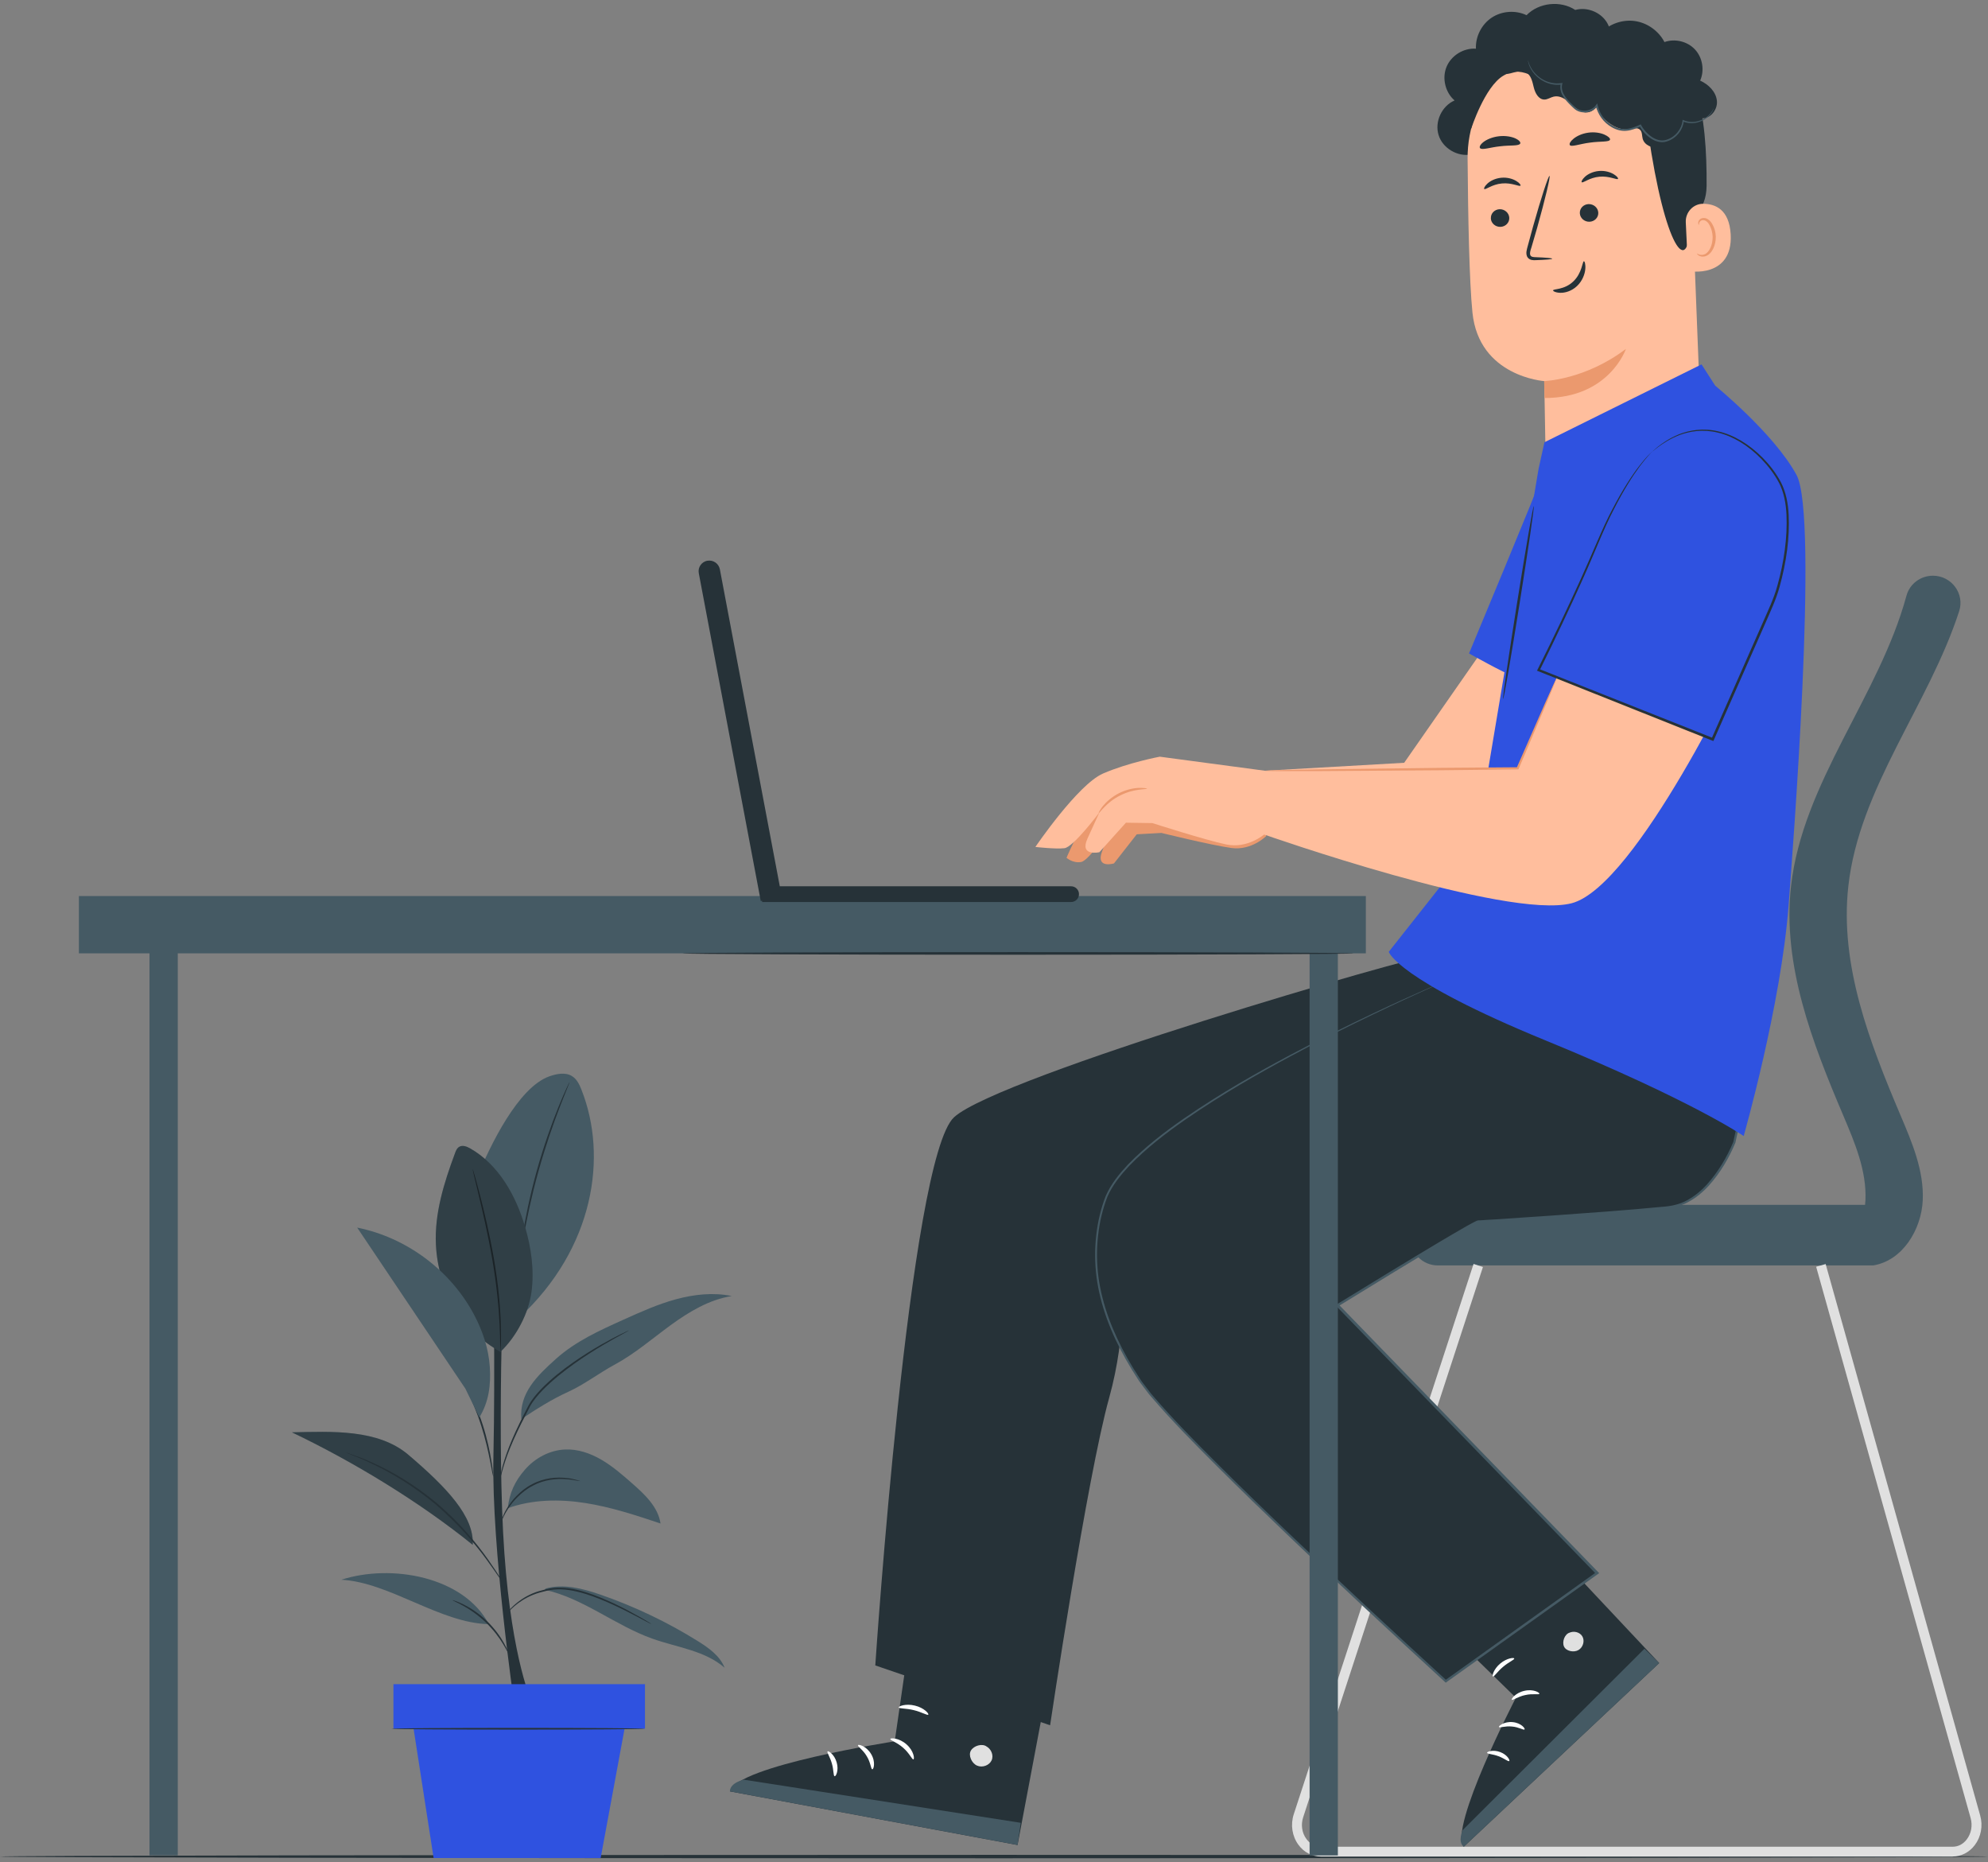 <svg width="252" height="236" viewBox="0 0 252 236" fill="none" xmlns="http://www.w3.org/2000/svg">
<rect x="0" y="0" width="252" height="236" fill="#808080" stroke="none"/>
<path d="M252 235.284C252 235.401 195.581 235.5 126.005 235.5C56.43 235.5 0 235.401 0 235.284C0 235.168 56.403 235.068 126.005 235.068C195.608 235.068 252 235.168 252 235.284Z" fill="#263238"/>
<path d="M65.174 215.87C65.174 215.87 62.304 196.157 62.545 184.692C62.786 173.228 62.528 160.327 62.528 160.327H63.851C63.851 160.327 62.953 183.089 63.934 196.821C64.908 210.536 67.479 215.878 67.479 215.878H65.183" fill="#263238"/>
<path d="M73.728 138.147C73.462 137.474 73.137 136.768 72.522 136.386C71.681 135.854 70.583 136.078 69.643 136.402C65.649 137.815 62.104 145.258 60.481 149.171L65.79 167.023C75.367 158.151 77.032 146.512 73.72 138.139L73.728 138.147Z" fill="#455A64"/>
<path d="M72.206 137.109C72.206 137.109 72.189 137.192 72.131 137.341C72.064 137.516 71.973 137.732 71.873 137.989C71.64 138.554 71.315 139.368 70.924 140.382C70.142 142.409 69.144 145.241 68.253 148.44C67.363 151.638 66.755 154.579 66.381 156.714C66.19 157.785 66.048 158.649 65.957 159.256C65.907 159.538 65.873 159.762 65.84 159.945C65.815 160.103 65.79 160.186 65.782 160.186C65.782 160.186 65.782 160.103 65.79 159.945C65.807 159.762 65.832 159.53 65.865 159.247C65.932 158.641 66.048 157.769 66.223 156.697C66.564 154.545 67.147 151.588 68.037 148.39C68.927 145.191 69.951 142.35 70.774 140.332C71.182 139.327 71.532 138.512 71.79 137.964C71.914 137.707 72.006 137.499 72.089 137.333C72.156 137.192 72.197 137.117 72.206 137.117V137.109Z" fill="#263238"/>
<path d="M63.435 171.309C58.459 168.568 55.531 163.401 55.256 157.735C55.065 153.773 56.288 149.885 57.669 146.163C57.785 145.839 57.927 145.49 58.235 145.324C58.651 145.092 59.175 145.299 59.591 145.532C63.202 147.584 65.399 151.505 66.564 155.492C67.338 158.142 67.737 160.942 67.379 163.683C67.022 166.425 65.449 169.407 63.444 171.309" fill="#455A64"/>
<path d="M63.435 171.309C63.435 171.309 63.419 171.226 63.419 171.069C63.419 170.886 63.419 170.662 63.402 170.387C63.402 169.789 63.377 168.934 63.327 167.87C63.236 165.744 62.953 162.819 62.404 159.621C61.854 156.423 61.18 153.557 60.689 151.488C60.448 150.475 60.248 149.644 60.099 149.038C60.04 148.764 59.982 148.548 59.949 148.373C59.916 148.224 59.899 148.141 59.907 148.132C59.907 148.132 59.941 148.207 59.99 148.356C60.04 148.531 60.107 148.747 60.182 149.013C60.348 149.586 60.573 150.417 60.839 151.447C61.372 153.507 62.062 156.373 62.62 159.58C63.169 162.786 63.427 165.727 63.485 167.862C63.51 168.925 63.519 169.789 63.485 170.387C63.477 170.662 63.469 170.894 63.46 171.077C63.452 171.235 63.444 171.318 63.435 171.318V171.309Z" fill="#263238"/>
<g opacity="0.3">
<path d="M63.435 171.309C58.459 168.568 55.531 163.401 55.256 157.735C55.065 153.773 56.288 149.885 57.669 146.163C57.785 145.839 57.927 145.49 58.235 145.324C58.651 145.092 59.175 145.299 59.591 145.532C63.202 147.584 65.399 151.505 66.564 155.492C67.338 158.142 67.737 160.942 67.379 163.683C67.022 166.425 65.449 169.407 63.444 171.309" fill="black"/>
</g>
<path d="M69.044 201.473C73.936 202.545 77.972 205.992 82.698 207.67C85.827 208.784 89.355 209.174 91.851 211.351C91.252 209.839 89.829 208.833 88.456 207.978C84.57 205.552 80.41 203.575 76.083 202.08C73.861 201.315 71.448 200.676 69.185 201.307" fill="#455A64"/>
<path d="M61.962 205.826C55.83 205.727 49.373 200.518 43.266 200.202C49.656 198.142 58.801 199.828 61.962 205.826Z" fill="#455A64"/>
<path d="M64.359 191.139C67.471 190.017 70.891 189.968 74.161 190.474C77.431 190.981 80.593 192.028 83.73 193.074C83.414 190.948 81.691 189.353 80.077 187.941C78.862 186.877 77.631 185.806 76.233 184.991C74.835 184.177 73.237 183.621 71.623 183.696C69.676 183.779 67.812 184.784 66.539 186.254C65.257 187.725 64.575 189.212 64.359 191.147" fill="#455A64"/>
<path d="M51.778 184.377C47.917 181.087 42.067 181.411 37 181.519C44.797 185.241 53.209 190.35 59.924 195.783C60.132 192.202 56.654 188.53 51.778 184.377Z" fill="#455A64"/>
<g opacity="0.3">
<path d="M51.778 184.377C47.917 181.087 42.067 181.411 37 181.519C44.797 185.241 53.209 190.35 59.924 195.783C60.132 192.202 56.654 188.53 51.778 184.377Z" fill="black"/>
</g>
<path d="M66.098 179.833C68.037 178.537 70.001 177.307 72.031 176.385C74.061 175.463 75.958 173.993 77.922 172.938C80.468 171.559 82.673 169.648 85.003 167.945C87.341 166.242 89.904 164.697 92.758 164.248C90.428 163.766 87.99 164.032 85.694 164.655C83.397 165.278 81.217 166.259 79.045 167.239C76.033 168.593 72.971 169.98 70.508 172.182C68.045 174.383 65.823 176.551 66.081 179.841" fill="#455A64"/>
<path d="M82.59 205.826C82.59 205.826 82.523 205.801 82.398 205.743C82.257 205.668 82.074 205.577 81.866 205.469C81.408 205.22 80.743 204.863 79.902 204.439C79.486 204.223 79.029 203.99 78.538 203.758C78.047 203.517 77.514 203.276 76.948 203.027C75.817 202.545 74.552 202.038 73.171 201.714C71.798 201.374 70.425 201.307 69.235 201.614C68.636 201.756 68.07 201.905 67.571 202.113C67.063 202.321 66.614 202.553 66.223 202.802C65.441 203.292 64.891 203.816 64.534 204.198C64.176 204.58 64.009 204.813 63.993 204.796C63.993 204.796 64.026 204.73 64.101 204.613C64.176 204.497 64.301 204.339 64.475 204.14C64.817 203.741 65.357 203.193 66.148 202.669C66.539 202.412 66.997 202.154 67.504 201.938C68.012 201.714 68.594 201.565 69.193 201.415C70.408 201.083 71.831 201.158 73.221 201.498C74.618 201.83 75.892 202.345 77.023 202.844C77.589 203.093 78.122 203.342 78.612 203.592C79.112 203.832 79.561 204.065 79.969 204.298C80.793 204.738 81.45 205.12 81.899 205.386C82.107 205.511 82.274 205.61 82.415 205.702C82.532 205.776 82.59 205.818 82.59 205.826Z" fill="#263238"/>
<path d="M57.394 202.794C57.394 202.794 57.536 202.819 57.777 202.91C58.019 202.993 58.368 203.143 58.776 203.342C59.599 203.749 60.69 204.439 61.705 205.419C62.72 206.399 63.46 207.454 63.901 208.26C64.126 208.667 64.284 208.999 64.376 209.24C64.467 209.481 64.517 209.614 64.5 209.623C64.467 209.639 64.234 209.116 63.768 208.343C63.302 207.562 62.553 206.541 61.555 205.585C60.556 204.63 59.5 203.924 58.701 203.492C57.902 203.051 57.378 202.844 57.386 202.811L57.394 202.794Z" fill="#263238"/>
<path d="M43.823 184.069C43.823 184.069 43.915 184.086 44.081 184.144C44.272 184.211 44.514 184.302 44.813 184.402C45.138 184.518 45.529 184.667 45.97 184.825C46.419 184.991 46.91 185.241 47.468 185.482C49.673 186.478 52.61 188.165 55.447 190.557C56.845 191.77 58.11 193.008 59.167 194.221C60.223 195.434 61.114 196.572 61.813 197.56C62.512 198.549 63.044 199.371 63.41 199.945C63.585 200.21 63.718 200.435 63.826 200.601C63.918 200.75 63.968 200.833 63.959 200.833C63.959 200.833 63.893 200.767 63.785 200.626C63.677 200.485 63.519 200.269 63.327 199.994C62.944 199.438 62.395 198.624 61.68 197.652C60.972 196.671 60.065 195.55 59.009 194.354C57.944 193.158 56.687 191.936 55.297 190.723C52.477 188.348 49.573 186.653 47.393 185.615C46.843 185.365 46.361 185.108 45.912 184.925C45.471 184.751 45.088 184.593 44.772 184.468C44.472 184.343 44.239 184.244 44.048 184.169C43.881 184.094 43.798 184.061 43.798 184.053L43.823 184.069Z" fill="#263238"/>
<path d="M73.562 187.7C73.562 187.7 73.387 187.691 73.071 187.633C72.904 187.6 72.713 187.567 72.505 187.534C72.289 187.492 72.031 187.492 71.748 187.459C70.641 187.376 69.035 187.467 67.537 188.29C66.78 188.672 66.139 189.195 65.624 189.71C65.091 190.225 64.692 190.765 64.392 191.23C63.776 192.169 63.585 192.85 63.552 192.834C63.543 192.834 63.577 192.659 63.677 192.36C63.793 192.061 63.959 191.637 64.267 191.147C64.559 190.657 64.958 190.101 65.49 189.569C66.015 189.029 66.664 188.489 67.446 188.098C69.002 187.251 70.658 187.185 71.773 187.309C72.056 187.351 72.314 187.359 72.53 187.417C72.738 187.467 72.921 187.517 73.096 187.558C73.404 187.642 73.57 187.691 73.562 187.708V187.7Z" fill="#263238"/>
<path d="M79.728 168.61C79.728 168.61 79.653 168.668 79.495 168.751C79.32 168.851 79.095 168.967 78.812 169.125C78.213 169.449 77.364 169.914 76.324 170.529C75.293 171.152 74.069 171.908 72.771 172.838C71.482 173.768 70.084 174.848 68.802 176.153C68.17 176.809 67.587 177.498 67.18 178.246C66.78 179.019 66.398 179.758 66.04 180.472C65.332 181.901 64.75 183.214 64.334 184.344C63.918 185.473 63.66 186.412 63.502 187.068C63.344 187.725 63.286 188.09 63.269 188.09C63.269 188.09 63.269 187.999 63.294 187.816C63.319 187.642 63.352 187.376 63.419 187.052C63.544 186.387 63.785 185.432 64.184 184.294C64.584 183.147 65.149 181.826 65.848 180.389C66.198 179.667 66.581 178.919 66.98 178.146C67.404 177.366 67.995 176.668 68.636 175.995C69.934 174.666 71.34 173.586 72.647 172.664C73.953 171.741 75.193 170.994 76.241 170.387C77.298 169.789 78.163 169.341 78.771 169.042C79.062 168.9 79.295 168.792 79.478 168.709C79.636 168.635 79.728 168.601 79.728 168.61Z" fill="#263238"/>
<path d="M62.528 187.143C62.528 187.143 62.47 186.96 62.404 186.628C62.329 186.254 62.245 185.781 62.137 185.216C61.904 184.028 61.547 182.383 60.981 180.622C60.415 178.861 59.733 177.324 59.233 176.219C58.992 175.696 58.792 175.255 58.634 174.907C58.493 174.599 58.426 174.425 58.434 174.416C58.451 174.416 58.543 174.574 58.709 174.873C58.876 175.172 59.1 175.613 59.367 176.153C59.907 177.241 60.615 178.778 61.189 180.555C61.763 182.333 62.096 183.986 62.295 185.191C62.395 185.789 62.462 186.279 62.495 186.62C62.537 186.96 62.545 187.143 62.528 187.151V187.143Z" fill="#263238"/>
<path d="M62.087 173.22C61.938 170.911 61.18 168.659 60.09 166.608C57.111 160.992 51.52 156.822 45.279 155.576C49.847 162.379 54.424 169.183 58.992 175.987L60.764 179.625C61.971 177.648 62.237 175.53 62.087 173.212V173.22Z" fill="#455A64"/>
<path d="M81.758 213.436H49.872V219.076H81.758V213.436Z" fill="#2F52E0"/>
<path d="M52.252 217.955L54.965 235.466H76.141L79.378 217.955H52.252Z" fill="#2F52E0"/>
<path d="M81.741 219.085C81.741 219.143 74.552 219.193 65.674 219.193C56.795 219.193 49.606 219.143 49.606 219.085C49.606 219.026 56.795 218.976 65.674 218.976C74.552 218.976 81.741 219.026 81.741 219.085Z" fill="#263238"/>
<path d="M236.415 152.693C236.431 152.502 236.456 152.303 236.465 152.112C236.631 148.373 235.108 144.793 233.644 141.345C229.717 132.108 225.922 122.305 227.029 112.336C228.485 99.153 238.195 88.245 241.665 75.494C242.073 73.99 243.454 72.96 245.019 72.96C247.365 72.96 249.062 75.228 248.347 77.446C244.486 89.375 235.674 99.826 234.293 112.328C233.186 122.297 236.989 132.099 240.908 141.337C242.373 144.785 243.895 148.365 243.729 152.103C243.562 155.842 241.158 159.771 237.447 160.369H182.263C180.341 160.369 178.785 158.816 178.785 156.905V156.157C178.785 154.247 180.341 152.693 182.263 152.693H236.423H236.415Z" fill="#455A64"/>
<path d="M247.515 235.284H167.435C166.32 235.284 165.272 234.736 164.581 233.78C163.782 232.684 163.566 231.238 163.999 229.917L186.789 160.178L187.979 160.568L165.189 230.308C164.881 231.247 165.03 232.277 165.596 233.049C166.054 233.681 166.728 234.038 167.435 234.038H247.515C248.222 234.038 248.863 233.706 249.321 233.091C249.878 232.351 250.061 231.355 249.803 230.424L230.216 160.535L231.422 160.195L251.01 230.084C251.376 231.388 251.118 232.792 250.319 233.838C249.628 234.752 248.605 235.276 247.515 235.276V235.284Z" fill="#E0E0E0"/>
<path d="M135.2 108.698C135.2 108.698 138.121 101.62 141 100.125C143.879 98.629 147.548 97.674 147.548 97.674H160.371L160.496 105.965C160.496 105.965 158.64 107.817 156.102 107.468C153.564 107.12 147.224 105.558 147.224 105.558L144.095 105.732L141.208 109.421C141.208 109.421 138.87 110.127 139.693 107.917C140.517 105.707 140.883 104.735 140.883 104.735C140.883 104.735 138.113 109.039 137.056 109.238C135.999 109.437 135.192 108.706 135.192 108.706L135.2 108.698Z" fill="#EB996E"/>
<path d="M188.204 82.015L177.994 96.669L160.362 97.674L160.121 105.716L173.401 108.324C180.299 109.678 187.43 107.568 192.464 102.675L194.411 84.948L188.196 82.015H188.204Z" fill="#FFBE9D"/>
<path d="M180.291 203.575L192.157 215.155C192.157 215.155 183.594 231.662 185.558 234.03L210.321 210.761L192.623 191.92L180.283 203.567L180.291 203.575Z" fill="#263238"/>
<path d="M198.855 206.956C199.454 206.632 200.261 206.823 200.585 207.388C200.91 207.945 200.669 208.784 200.078 209.116C199.487 209.457 198.505 209.249 198.247 208.651C197.989 208.053 198.331 207.089 198.98 206.898" fill="#E0E0E0"/>
<path d="M210.321 210.769L208.457 208.942L185.408 231.928C185.408 231.928 184.734 233.415 185.55 234.03L210.313 210.769H210.321Z" fill="#455A64"/>
<path d="M191.641 215.414C191.749 215.522 192.406 215.006 193.347 214.815C194.287 214.599 195.061 214.807 195.127 214.657C195.219 214.533 194.395 214.017 193.255 214.275C192.115 214.516 191.516 215.339 191.641 215.422V215.414Z" fill="white"/>
<path d="M190.001 218.869C190.076 219.002 190.784 218.711 191.657 218.803C192.531 218.869 193.13 219.293 193.247 219.177C193.38 219.085 192.831 218.346 191.749 218.246C190.667 218.138 189.91 218.761 190.01 218.869H190.001Z" fill="white"/>
<path d="M191.308 223.181C191.441 223.098 191.067 222.375 190.168 222.042C189.269 221.701 188.462 221.992 188.504 222.134C188.52 222.292 189.211 222.283 189.943 222.566C190.684 222.832 191.175 223.281 191.308 223.181Z" fill="white"/>
<path d="M189.244 212.464C189.394 212.522 189.802 211.841 190.526 211.243C191.241 210.628 191.973 210.346 191.948 210.188C191.948 210.038 191.025 210.105 190.176 210.819C189.327 211.525 189.103 212.422 189.244 212.456V212.464Z" fill="white"/>
<path d="M181.681 121.018C179.509 121.018 126.663 136.386 120.947 141.578C115.23 146.77 110.953 211.06 110.953 211.06L133.112 218.645C133.112 218.645 137.78 187.251 140.609 177.108C142.855 169.05 142.34 161.524 142.34 161.524L186.215 142.45L181.681 121.018Z" fill="#263238"/>
<path d="M183.02 124.424C182.038 124.856 143.637 141.221 140.035 152.187C137.097 161.125 140.509 168.992 144.619 175.14C149.254 182.084 183.261 213.062 183.261 213.062L202.457 199.364L169.549 165.437C169.549 165.437 186.814 154.795 187.405 154.795C187.996 154.795 205.944 153.607 211.635 152.967C216.944 152.369 219.856 144.76 219.856 144.76L224.591 122.953L188.986 114.746L183.02 124.424Z" fill="#263238"/>
<path d="M183.02 124.424C183.02 124.424 183.145 124.208 183.395 123.784C183.652 123.36 184.027 122.737 184.526 121.923C185.525 120.287 187.006 117.861 188.936 114.712L188.961 114.679H189.003C196.941 116.507 209.181 119.306 224.624 122.837L224.732 122.862L224.707 122.97C223.285 129.524 221.695 136.893 219.99 144.776V144.793C219.174 146.745 218.084 148.623 216.611 150.259C215.871 151.073 215.005 151.796 214.007 152.328C213.757 152.469 213.508 152.594 213.233 152.685C212.967 152.768 212.709 152.909 212.418 152.942C212.135 152.992 211.852 153.059 211.577 153.1L210.737 153.192C206.244 153.632 201.592 153.964 196.808 154.313C194.42 154.479 191.99 154.637 189.535 154.812C188.92 154.845 188.304 154.886 187.688 154.92H187.447C187.397 154.92 187.405 154.944 187.38 154.944C187.364 154.944 187.322 154.969 187.289 154.986C187.156 155.044 187.014 155.119 186.881 155.185L186.066 155.634C184.984 156.249 183.91 156.888 182.829 157.528C178.502 160.112 174.108 162.795 169.64 165.545L169.673 165.304C177.869 173.752 186.498 182.649 195.368 191.795C197.79 194.296 200.194 196.772 202.582 199.231L202.716 199.363L202.566 199.471C196.017 204.14 189.61 208.717 183.37 213.17L183.261 213.245L183.17 213.162C176.297 206.873 169.698 200.717 163.433 194.736C160.304 191.746 157.25 188.797 154.321 185.872C151.393 182.948 148.547 180.074 145.984 177.083C145.651 176.726 145.368 176.311 145.069 175.929C144.769 175.538 144.47 175.156 144.212 174.741C143.679 173.927 143.172 173.104 142.706 172.273C141.765 170.604 140.95 168.892 140.318 167.148C139.685 165.403 139.228 163.617 138.995 161.831C138.77 160.045 138.762 158.267 138.961 156.539C139.153 154.812 139.552 153.142 140.159 151.58C140.833 150.027 141.898 148.747 142.989 147.576C145.227 145.275 147.681 143.414 150.07 141.753C154.871 138.446 159.464 135.879 163.508 133.719C167.56 131.56 171.096 129.84 173.992 128.461C176.888 127.09 179.151 126.077 180.682 125.404C181.447 125.072 182.03 124.822 182.429 124.648C182.82 124.482 183.028 124.407 183.028 124.407C183.028 124.407 182.829 124.507 182.438 124.681C182.038 124.856 181.464 125.121 180.699 125.462C179.176 126.152 176.921 127.182 174.034 128.569C171.146 129.956 167.618 131.692 163.583 133.869C159.547 136.045 154.971 138.621 150.186 141.935C147.806 143.597 145.36 145.458 143.147 147.742C142.073 148.897 141.016 150.168 140.367 151.68C139.777 153.208 139.377 154.87 139.194 156.573C139.003 158.276 139.011 160.037 139.236 161.806C139.469 163.567 139.926 165.337 140.551 167.065C141.183 168.793 141.99 170.496 142.922 172.149C143.388 172.98 143.887 173.794 144.42 174.599C144.669 175.015 144.969 175.389 145.268 175.779C145.568 176.161 145.843 176.56 146.175 176.926C148.73 179.9 151.576 182.774 154.505 185.69C157.433 188.614 160.479 191.555 163.616 194.545C169.881 200.518 176.488 206.665 183.361 212.954H183.162C189.402 208.485 195.809 203.907 202.349 199.239L202.324 199.48C199.945 197.021 197.54 194.545 195.11 192.045C186.24 182.898 177.612 174.001 169.416 165.553L169.274 165.412L169.44 165.312C173.909 162.562 178.31 159.879 182.637 157.295C183.719 156.656 184.801 156.016 185.882 155.401L186.706 154.953C186.848 154.878 186.981 154.803 187.131 154.737C187.172 154.72 187.197 154.704 187.255 154.687C187.305 154.67 187.389 154.654 187.414 154.654H187.638C188.254 154.604 188.87 154.571 189.485 154.537C191.94 154.371 194.361 154.205 196.758 154.047C201.534 153.707 206.194 153.374 210.679 152.942C211.81 152.868 212.884 152.643 213.84 152.12C214.797 151.605 215.646 150.907 216.37 150.11C217.81 148.506 218.908 146.646 219.707 144.735V144.751C221.421 136.868 223.027 129.499 224.458 122.953L224.541 123.086C209.106 119.506 196.883 116.673 188.945 114.829L189.011 114.804C187.056 117.944 185.558 120.361 184.543 121.998C184.035 122.804 183.652 123.418 183.395 123.834C183.137 124.249 182.995 124.449 182.995 124.449L183.02 124.424Z" fill="#455A64"/>
<path d="M186.507 19.569C184.776 19.918 182.87 18.797 182.355 17.11C181.83 15.432 182.762 13.422 184.385 12.732C183.203 11.719 182.771 9.916 183.361 8.479C183.952 7.034 185.525 6.062 187.089 6.17C187.023 4.633 187.805 3.088 189.094 2.232C190.376 1.385 192.115 1.26 193.505 1.925C195.069 0.321 197.806 0.031 199.679 1.26C201.143 0.853 202.841 1.509 203.656 2.789C204.471 4.068 204.347 5.879 203.356 7.034" fill="#263238"/>
<path d="M200.752 4.741L199.962 4.807C192.032 5.505 185.966 12.168 186.033 20.118C186.091 27.511 186.249 35.677 186.648 39.606C187.472 47.748 195.751 48.296 195.751 48.296L195.926 58.148L215.688 55.789L214.298 20.109C214.282 11.578 209.289 4.483 200.752 4.733V4.741Z" fill="#FFBE9D"/>
<path d="M195.735 48.296C195.735 48.296 200.918 48.146 206.102 44.217C206.102 44.217 203.997 50.456 195.785 50.439L195.735 48.296Z" fill="#EB996E"/>
<path d="M188.978 27.677C189.011 28.292 189.56 28.774 190.21 28.749C190.85 28.724 191.349 28.209 191.316 27.594C191.283 26.979 190.734 26.498 190.093 26.514C189.444 26.539 188.953 27.054 188.986 27.669L188.978 27.677Z" fill="#263238"/>
<path d="M188.146 23.948C188.304 24.09 189.128 23.358 190.384 23.25C191.641 23.125 192.614 23.691 192.739 23.524C192.797 23.449 192.631 23.192 192.198 22.934C191.774 22.676 191.083 22.452 190.301 22.527C189.519 22.602 188.887 22.942 188.537 23.275C188.179 23.607 188.071 23.89 188.146 23.956V23.948Z" fill="#263238"/>
<path d="M200.261 27.029C200.294 27.644 200.844 28.126 201.493 28.101C202.133 28.076 202.633 27.561 202.599 26.946C202.566 26.331 202.017 25.85 201.368 25.866C200.719 25.891 200.228 26.406 200.261 27.021V27.029Z" fill="#263238"/>
<path d="M200.502 23.093C200.661 23.234 201.484 22.502 202.741 22.394C203.989 22.27 204.971 22.835 205.096 22.669C205.154 22.594 204.987 22.336 204.555 22.078C204.13 21.821 203.44 21.596 202.658 21.671C201.875 21.746 201.243 22.087 200.893 22.419C200.536 22.752 200.428 23.034 200.502 23.101V23.093Z" fill="#263238"/>
<path d="M196.766 32.786C196.766 32.711 195.976 32.645 194.694 32.595C194.37 32.595 194.062 32.554 193.987 32.338C193.887 32.113 193.987 31.756 194.12 31.374C194.353 30.576 194.595 29.737 194.853 28.857C195.859 25.268 196.558 22.336 196.417 22.294C196.275 22.253 195.335 25.127 194.328 28.716C194.087 29.596 193.854 30.444 193.638 31.249C193.546 31.623 193.38 32.055 193.579 32.52C193.688 32.753 193.937 32.903 194.145 32.944C194.353 32.986 194.536 32.977 194.694 32.969C195.976 32.927 196.766 32.861 196.758 32.786H196.766Z" fill="#263238"/>
<path d="M198.98 18.373C199.171 18.672 200.22 18.24 201.543 18.074C202.857 17.883 203.997 18.032 204.089 17.692C204.13 17.534 203.864 17.268 203.365 17.052C202.866 16.836 202.133 16.703 201.343 16.811C200.552 16.919 199.887 17.235 199.479 17.567C199.063 17.899 198.896 18.224 198.988 18.365L198.98 18.373Z" fill="#263238"/>
<path d="M187.622 18.788C187.913 19.046 188.92 18.664 190.168 18.539C191.408 18.381 192.481 18.531 192.698 18.207C192.789 18.049 192.598 17.783 192.115 17.551C191.641 17.326 190.859 17.169 190.002 17.268C189.145 17.368 188.429 17.692 188.021 18.016C187.605 18.348 187.489 18.655 187.622 18.78V18.788Z" fill="#263238"/>
<path d="M186.49 16.305C186.49 16.305 188.196 11.005 190.551 9.601C193.405 7.898 194.986 11.054 197.756 10.008C200.527 8.961 203.257 7.324 206.36 9.268C209.755 11.387 208.415 13.206 208.931 16.811C211.028 31.407 214.074 35.32 214.232 28.342C214.248 27.578 216.295 26.788 216.329 23.565C216.362 19.387 216.079 14.336 214.889 11.47C213.891 9.061 212.318 7.466 209.614 5.804C205.337 3.179 199.828 3.594 196.117 4.301C192.414 5.007 185.583 9.941 186.49 16.305Z" fill="#263238"/>
<path d="M213.691 28.167C213.633 26.905 214.631 25.816 215.896 25.825C217.435 25.833 219.199 26.547 219.382 29.696C219.699 35.287 214.015 34.448 213.99 34.29C213.974 34.182 213.799 30.51 213.691 28.167Z" fill="#FFBE9D"/>
<path d="M215.089 32.113C215.089 32.113 215.189 32.18 215.363 32.246C215.53 32.313 215.804 32.346 216.096 32.221C216.678 31.972 217.119 31.009 217.094 29.995C217.078 29.488 216.944 29.006 216.745 28.616C216.553 28.217 216.27 27.943 215.971 27.91C215.671 27.86 215.472 28.051 215.413 28.209C215.347 28.367 215.388 28.483 215.363 28.491C215.347 28.508 215.239 28.408 215.272 28.167C215.289 28.051 215.347 27.918 215.472 27.802C215.596 27.686 215.796 27.619 216.004 27.627C216.437 27.627 216.845 28.009 217.069 28.433C217.319 28.865 217.477 29.397 217.494 29.97C217.519 31.1 217.003 32.188 216.204 32.462C215.813 32.587 215.48 32.487 215.305 32.362C215.122 32.238 215.089 32.113 215.106 32.097L215.089 32.113Z" fill="#EB996E"/>
<path d="M212.626 17.376C211.944 17.933 211.22 18.514 210.354 18.672C209.489 18.838 208.449 18.423 208.224 17.576C208.124 17.193 208.183 16.736 207.9 16.454C207.567 16.122 207.009 16.288 206.543 16.379C204.937 16.695 202.882 15.075 202.325 13.53C201.967 14.186 201.077 14.452 200.411 14.103C199.745 13.754 199.504 13.546 198.963 13.031C198.422 12.516 197.69 12.076 196.958 12.242C196.55 12.334 196.184 12.616 195.768 12.616C195.027 12.616 194.595 11.794 194.42 11.071C194.245 10.357 194.087 9.517 193.43 9.177C192.822 8.861 192.098 9.135 191.433 9.302C190.767 9.459 189.885 9.376 189.652 8.737C189.527 8.396 189.652 8.022 189.81 7.707C190.559 6.261 192.398 5.488 193.954 5.962C194.337 4.068 195.934 2.49 197.831 2.116C199.729 1.742 201.809 2.614 202.874 4.217C203.956 3.046 205.636 2.448 207.217 2.664C208.798 2.88 210.254 3.91 210.987 5.331C212.31 4.857 213.907 5.239 214.864 6.278C215.821 7.308 216.087 8.928 215.513 10.215C216.57 10.697 217.518 11.619 217.635 12.774C217.76 13.929 216.736 15.175 215.588 14.967C216.121 15.823 215.863 17.077 215.031 17.659C214.207 18.24 212.934 18.057 212.31 17.26" fill="#263238"/>
<path d="M193.688 7.632C193.688 7.632 193.688 7.665 193.696 7.731C193.713 7.798 193.721 7.898 193.754 8.022C193.829 8.271 193.962 8.645 194.254 9.061C194.545 9.468 194.977 9.924 195.61 10.265C196.226 10.614 197.058 10.847 197.956 10.714L197.848 10.597C197.715 11.088 197.815 11.661 198.098 12.126C198.364 12.608 198.763 13.015 199.171 13.414C199.379 13.605 199.571 13.829 199.853 13.995C200.128 14.153 200.444 14.236 200.769 14.244C201.409 14.269 202.1 14.012 202.508 13.438L202.291 13.397C202.533 14.493 203.265 15.549 204.322 16.13C204.888 16.462 205.562 16.645 206.211 16.57C206.86 16.504 207.442 16.263 207.983 16.014L207.825 15.964C208.183 16.628 208.699 17.177 209.298 17.567C209.888 17.958 210.637 18.149 211.286 17.924C212.576 17.526 213.358 16.354 213.441 15.316L213.317 15.382C213.999 15.681 214.706 15.656 215.264 15.49C215.821 15.332 216.254 15.05 216.545 14.776C216.845 14.502 217.011 14.228 217.111 14.037C217.202 13.845 217.236 13.738 217.227 13.738C217.194 13.721 217.078 14.178 216.487 14.701C216.187 14.95 215.771 15.216 215.23 15.357C214.698 15.499 214.024 15.507 213.392 15.225L213.283 15.175V15.291C213.183 16.271 212.426 17.36 211.228 17.717C210.637 17.908 209.972 17.742 209.422 17.376C208.865 17.011 208.374 16.479 208.033 15.856L207.983 15.756L207.883 15.806C207.351 16.047 206.785 16.28 206.186 16.338C205.587 16.404 204.979 16.246 204.447 15.931C203.44 15.374 202.757 14.394 202.524 13.355L202.466 13.098L202.308 13.314C201.967 13.804 201.343 14.045 200.769 14.02C200.478 14.012 200.195 13.945 199.962 13.804C199.729 13.671 199.529 13.447 199.321 13.256C198.905 12.865 198.522 12.475 198.273 12.026C198.006 11.586 197.915 11.088 198.031 10.647L198.065 10.506L197.923 10.531C197.074 10.664 196.284 10.456 195.676 10.132C195.061 9.817 194.628 9.376 194.337 8.994C193.754 8.197 193.721 7.607 193.679 7.623L193.688 7.632Z" fill="#455A64"/>
<path d="M196.874 36.798C196.891 36.591 198.289 36.757 199.421 35.677C200.561 34.605 200.586 33.093 200.777 33.11C200.868 33.102 201.01 33.476 200.952 34.107C200.902 34.722 200.594 35.602 199.895 36.259C199.196 36.915 198.347 37.131 197.765 37.106C197.174 37.089 196.849 36.89 196.866 36.798H196.874Z" fill="#263238"/>
<path d="M115.996 202.794L113.416 220.68C113.416 220.68 93.346 223.778 92.531 227.026L128.985 233.822L134.21 206.142L115.996 202.794Z" fill="#263238"/>
<path d="M124.966 221.286C125.64 221.602 125.989 222.441 125.698 223.089C125.407 223.729 124.525 224.061 123.842 223.753C123.168 223.454 122.711 222.449 123.077 221.843C123.435 221.236 124.508 220.904 125.091 221.353" fill="#E0E0E0"/>
<path d="M128.985 233.822L129.392 231.006L94.287 225.539C94.287 225.539 92.539 225.905 92.523 227.018L128.976 233.813L128.985 233.822Z" fill="#455A64"/>
<path d="M112.859 220.389C112.834 220.555 113.708 220.804 114.49 221.502C115.289 222.192 115.605 222.997 115.78 222.964C115.946 222.964 115.871 221.909 114.914 221.07C113.966 220.223 112.851 220.223 112.867 220.389H112.859Z" fill="white"/>
<path d="M108.757 221.17C108.69 221.328 109.406 221.76 109.88 222.582C110.379 223.396 110.388 224.194 110.571 224.219C110.729 224.277 111.037 223.313 110.429 222.3C109.83 221.278 108.798 221.012 108.765 221.17H108.757Z" fill="white"/>
<path d="M105.794 225.099C105.952 225.166 106.352 224.368 106.061 223.363C105.778 222.349 105.004 221.834 104.904 221.959C104.779 222.075 105.229 222.673 105.453 223.504C105.695 224.327 105.62 225.049 105.794 225.099Z" fill="white"/>
<path d="M113.924 216.385C113.974 216.551 114.831 216.477 115.821 216.726C116.82 216.959 117.544 217.424 117.668 217.3C117.793 217.2 117.144 216.427 115.971 216.152C114.798 215.861 113.866 216.244 113.924 216.393V216.385Z" fill="white"/>
<path d="M195.027 59.428L195.776 56.047L215.688 46.178L217.427 48.886C217.427 48.886 224.882 54.942 227.728 60.192C230.582 65.442 227.196 108.474 226.721 114.754C225.764 127.406 221.03 143.971 221.03 143.971C221.03 143.971 214.639 139.526 195.843 131.825C177.046 124.116 176.039 120.627 176.039 120.627L187.114 106.605L195.027 59.436V59.428Z" fill="#2F52E0"/>
<path d="M195.327 60.607C195.219 61.23 186.216 82.812 186.216 82.812C186.216 82.812 190.892 85.421 191.541 85.546C192.19 85.678 195.327 60.607 195.327 60.607Z" fill="#2F52E0"/>
<path d="M194.42 64.146C194.511 64.163 193.713 69.645 192.639 76.391C191.566 83.145 190.626 88.603 190.534 88.586C190.442 88.569 191.241 83.087 192.315 76.341C193.388 69.596 194.328 64.129 194.42 64.146Z" fill="#263238"/>
<path d="M131.256 107.319C131.256 107.319 136.623 99.419 139.818 98.031C143.013 96.644 147.016 95.896 147.016 95.896L160.504 97.699L160.263 105.74C160.263 105.74 158.141 107.585 155.445 107.02C152.749 106.455 146.084 104.312 146.084 104.312L142.722 104.262L139.361 108C139.361 108 136.798 108.582 137.846 106.28C138.895 103.971 139.361 102.958 139.361 102.958C139.361 102.958 136.074 107.36 134.926 107.493C133.777 107.626 131.256 107.335 131.256 107.335V107.319Z" fill="#FFBE9D"/>
<path d="M201.734 75.668L192.381 97.367L160.362 97.674L160.121 105.716C160.121 105.716 190.991 116.581 199.212 114.471C207.433 112.361 221.063 83.336 221.063 83.336L201.725 75.668H201.734Z" fill="#FFBE9D"/>
<path d="M209.306 57.367C208.432 58.157 205.536 61.554 202.449 68.923C199.362 76.3 195.027 84.914 195.027 84.914L217.102 93.695C217.102 93.695 222.136 82.14 224.466 76.998C226.247 73.085 227.487 65.384 225.872 61.654C224.25 57.924 216.994 50.406 209.306 57.359V57.367Z" fill="#2F52E0"/>
<path d="M209.306 57.367C209.306 57.367 209.372 57.301 209.505 57.176C209.647 57.06 209.847 56.861 210.129 56.636C210.695 56.188 211.569 55.556 212.85 55.033C214.123 54.535 215.871 54.202 217.801 54.667C219.723 55.099 221.729 56.279 223.459 58.04C224.325 58.921 225.132 59.951 225.764 61.147C226.388 62.368 226.655 63.781 226.73 65.226C226.871 68.125 226.455 71.224 225.581 74.364C225.157 75.942 224.433 77.463 223.759 79.016C223.077 80.57 222.378 82.156 221.662 83.768C220.239 86.999 218.766 90.339 217.252 93.77L217.186 93.911L217.036 93.853C216.936 93.811 216.828 93.77 216.72 93.728C208.906 90.613 201.501 87.656 194.977 85.055L194.827 84.997L194.902 84.856C196.966 80.727 198.788 76.889 200.352 73.442C201.925 70.003 203.115 66.904 204.421 64.478C205.686 62.044 206.884 60.225 207.791 59.054C208.241 58.464 208.615 58.04 208.881 57.758C209.148 57.484 209.306 57.359 209.306 57.359C209.306 57.359 209.272 57.401 209.206 57.467C209.131 57.55 209.031 57.65 208.915 57.783C208.665 58.074 208.299 58.505 207.858 59.095C206.976 60.283 205.811 62.102 204.571 64.545C203.298 66.962 202.133 70.077 200.569 73.525C199.021 76.981 197.207 80.835 195.16 84.972L195.085 84.773C201.617 87.365 209.023 90.306 216.844 93.413C216.953 93.454 217.061 93.496 217.161 93.537L216.953 93.62C218.467 90.198 219.94 86.85 221.371 83.618C222.086 82.007 222.785 80.42 223.468 78.867C224.15 77.305 224.866 75.818 225.29 74.264C226.164 71.166 226.58 68.084 226.455 65.226C226.388 63.797 226.13 62.418 225.54 61.247C224.932 60.075 224.133 59.062 223.293 58.181C221.604 56.437 219.64 55.266 217.76 54.825C215.871 54.36 214.157 54.659 212.892 55.133C211.619 55.631 210.737 56.246 210.163 56.669C209.871 56.886 209.672 57.068 209.522 57.176C209.381 57.293 209.297 57.342 209.297 57.342L209.306 57.367Z" fill="#263238"/>
<path d="M145.401 99.95C145.401 100.058 143.746 99.909 141.99 100.814C140.218 101.687 139.352 103.115 139.269 103.049C139.236 103.032 139.402 102.65 139.818 102.135C140.234 101.62 140.933 100.989 141.84 100.524C142.755 100.067 143.671 99.876 144.336 99.851C145.002 99.826 145.401 99.917 145.401 99.95Z" fill="#EB996E"/>
<path d="M197.349 85.836C197.349 85.836 197.332 85.919 197.282 86.061C197.216 86.227 197.132 86.434 197.032 86.692C196.791 87.273 196.467 88.071 196.051 89.068C195.177 91.136 193.962 94.011 192.514 97.417L192.481 97.508H192.381C189.469 97.541 186.157 97.583 182.654 97.616C176.513 97.657 170.955 97.691 166.894 97.724C164.906 97.724 163.283 97.724 162.118 97.724C161.577 97.724 161.145 97.707 160.82 97.707C160.521 97.707 160.371 97.691 160.371 97.682C160.371 97.674 160.529 97.657 160.82 97.649C161.153 97.641 161.577 97.624 162.118 97.608C163.283 97.583 164.906 97.549 166.894 97.508C170.963 97.458 176.513 97.383 182.654 97.309C186.157 97.284 189.469 97.251 192.381 97.234L192.248 97.325C193.737 93.936 194.994 91.078 195.892 89.026C196.333 88.046 196.691 87.257 196.949 86.684C197.066 86.434 197.166 86.235 197.24 86.069C197.307 85.928 197.349 85.861 197.357 85.861L197.349 85.836Z" fill="#EB996E"/>
<path d="M22.534 114.745H18.949V235.126H22.534V114.745Z" fill="#455A64"/>
<path d="M169.589 115.593H166.005V235.143H169.589V115.593Z" fill="#455A64"/>
<path d="M173.135 113.558H10V120.818H173.135V113.558Z" fill="#455A64"/>
<path d="M171.563 120.827C171.563 120.918 152.528 120.993 129.047 120.993C105.567 120.993 86.527 120.918 86.527 120.827C86.527 120.735 105.562 120.66 129.047 120.66C152.533 120.66 171.563 120.735 171.563 120.827Z" fill="#263238"/>
<path d="M89.66 71.066C90.401 70.925 91.108 71.415 91.25 72.146L98.847 112.32H135.775C136.324 112.32 136.773 112.768 136.773 113.317C136.773 113.865 136.324 114.314 135.775 114.314H96.608V114.156L96.434 114.189L88.579 72.644C88.437 71.905 88.928 71.199 89.66 71.058V71.066Z" fill="#263238"/>
</svg>
